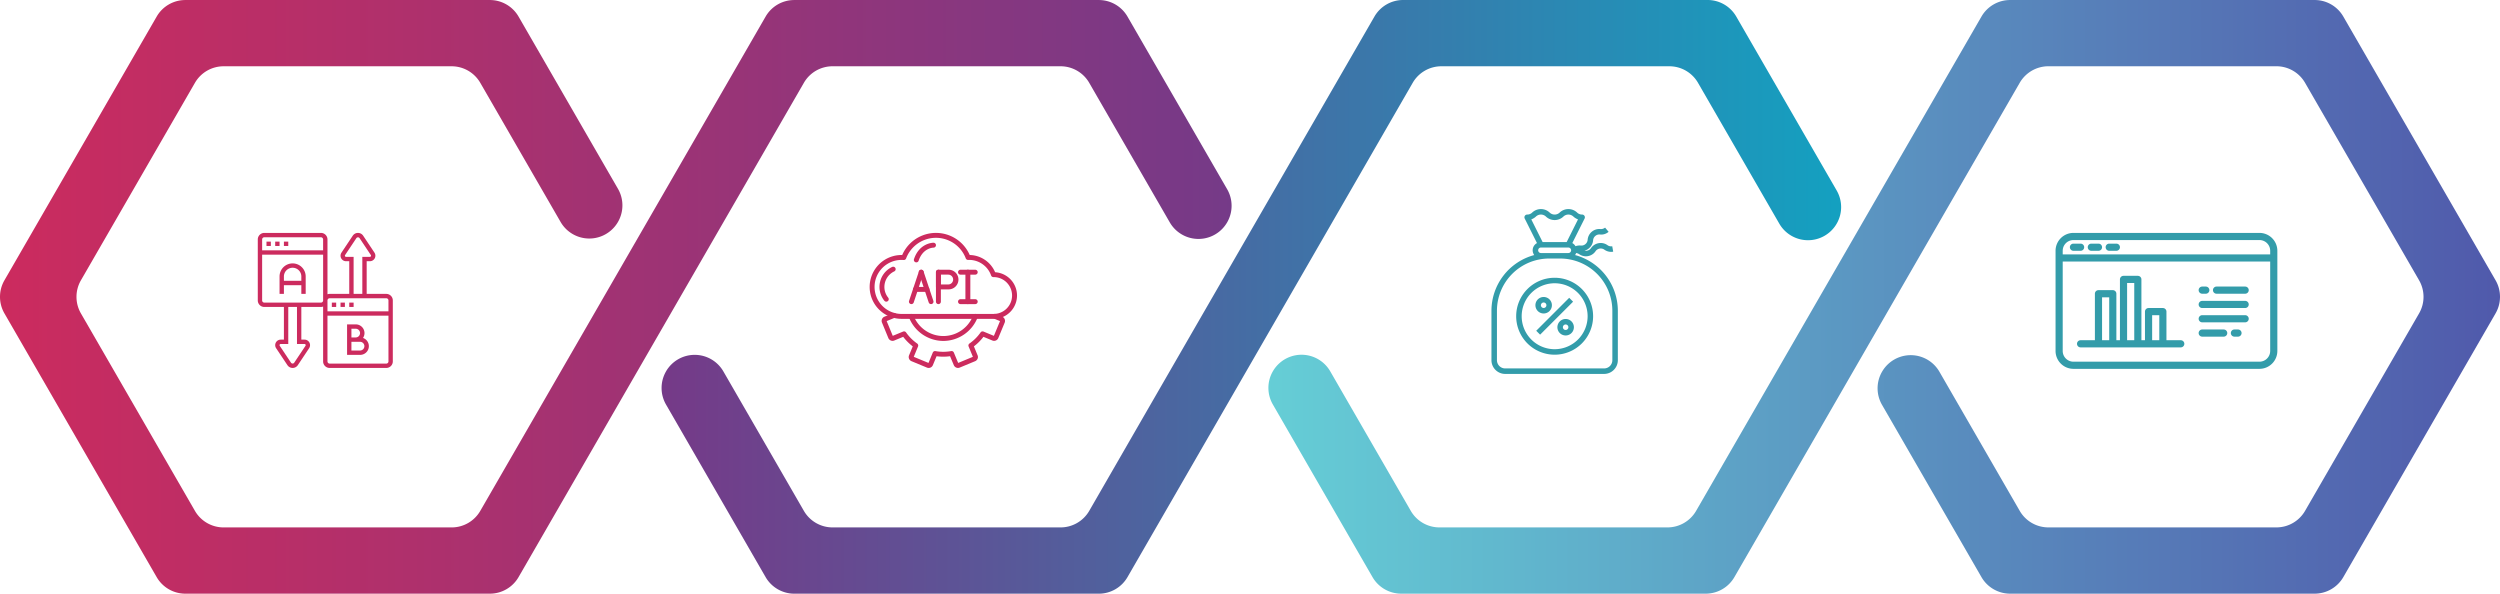 <svg xmlns="http://www.w3.org/2000/svg" xmlns:xlink="http://www.w3.org/1999/xlink" width="1170" height="277.845" viewBox="0 0 1170 277.845">
  <defs>
    <clipPath id="clip-path">
      <rect id="Rectangle_59" data-name="Rectangle 59" width="115.473" height="63.2" transform="translate(-67.5 4507)" fill="#cc2b5e"/>
    </clipPath>
    <linearGradient id="linear-gradient" y1="0.5" x2="1" y2="0.5" gradientUnits="objectBoundingBox">
      <stop offset="0" stop-color="#65ced6"/>
      <stop offset="1" stop-color="#5059ab"/>
    </linearGradient>
    <linearGradient id="linear-gradient-2" y1="0.5" x2="1" y2="0.5" gradientUnits="objectBoundingBox">
      <stop offset="0" stop-color="#753a88"/>
      <stop offset="1" stop-color="#14a0c0"/>
    </linearGradient>
    <linearGradient id="linear-gradient-3" y1="0.5" x2="1" y2="0.5" gradientUnits="objectBoundingBox">
      <stop offset="0" stop-color="#cc2b5e"/>
      <stop offset="1" stop-color="#753a88"/>
    </linearGradient>
  </defs>
  <g id="Group_117" data-name="Group 117" transform="translate(-375 -6274)">
    <g id="Mask_Group_1" data-name="Mask Group 1" transform="translate(537 1876)" clip-path="url(#clip-path)">
      <g id="testing" transform="translate(-41.363 4507)">
        <path id="Path_81" data-name="Path 81" d="M77.4,45.8H68.226V30.51h1.493a2.584,2.584,0,0,0,2.15-4.017l-5.288-7.932a2.923,2.923,0,0,0-4.865,0l-5.288,7.932a2.586,2.586,0,0,0,2.151,4.018h1.493V45.8H50.9a3.024,3.024,0,0,0-1.019.188V20.316a3.062,3.062,0,0,0-3.058-3.058h-26.5a3.062,3.062,0,0,0-3.058,3.058V48.858a3.062,3.062,0,0,0,3.058,3.058H29.49v15.29H28a2.584,2.584,0,0,0-2.15,4.017l5.288,7.932a2.923,2.923,0,0,0,4.865,0l5.288-7.932a2.586,2.586,0,0,0-2.151-4.018H37.645V51.916h9.174a3.024,3.024,0,0,0,1.019-.188V77.4A3.062,3.062,0,0,0,50.9,80.458H77.4A3.062,3.062,0,0,0,80.458,77.4V48.858A3.062,3.062,0,0,0,77.4,45.8ZM58.578,28.471a.545.545,0,0,1-.454-.848l5.288-7.932a.918.918,0,0,1,1.473,0l5.288,7.932a.54.54,0,0,1,.092.3.547.547,0,0,1-.546.545H66.187V45.8H62.11V28.471ZM50.9,47.839H77.4a1.02,1.02,0,0,1,1.019,1.019v5.1H49.878v-5.1A1.02,1.02,0,0,1,50.9,47.839ZM20.316,19.3h26.5a1.02,1.02,0,0,1,1.019,1.019v5.1H19.3v-5.1A1.02,1.02,0,0,1,20.316,19.3ZM39.139,69.245a.545.545,0,0,1,.454.848L34.3,78.025a.918.918,0,0,1-1.473,0l-5.288-7.932a.54.54,0,0,1-.092-.3A.548.548,0,0,1,28,69.245h3.532V51.916h4.077V69.245Zm7.681-19.368h-26.5A1.02,1.02,0,0,1,19.3,48.858V27.452H47.839V48.858A1.02,1.02,0,0,1,46.819,49.878ZM77.4,78.42H50.9A1.02,1.02,0,0,1,49.878,77.4V55.994H78.42V77.4A1.02,1.02,0,0,1,77.4,78.42Z" transform="translate(-17.258 -17.258)" fill="#cc2b5e"/>
        <path id="Path_82" data-name="Path 82" d="M604.032,569.516h2.039v2.039h-2.039Z" transform="translate(-569.374 -536.897)" fill="#cc2b5e"/>
        <path id="Path_83" data-name="Path 83" d="M673.065,569.516H675.1v2.039h-2.039Z" transform="translate(-634.329 -536.897)" fill="#cc2b5e"/>
        <path id="Path_84" data-name="Path 84" d="M742.1,569.516h2.039v2.039H742.1Z" transform="translate(-699.284 -536.897)" fill="#cc2b5e"/>
        <path id="Path_85" data-name="Path 85" d="M224.355,86.29h2.039v2.039h-2.039Z" transform="translate(-212.123 -82.213)" fill="#cc2b5e"/>
        <path id="Path_86" data-name="Path 86" d="M86.29,86.29h2.039v2.039H86.29Z" transform="translate(-82.213 -82.213)" fill="#cc2b5e"/>
        <path id="Path_87" data-name="Path 87" d="M155.323,86.29h2.039v2.039h-2.039Z" transform="translate(-147.168 -82.213)" fill="#cc2b5e"/>
        <path id="Path_88" data-name="Path 88" d="M732.3,748.442a4.076,4.076,0,0,0-3.387-6.346h-4.077v14.271h6.116a4.077,4.077,0,0,0,1.349-7.925Zm-5.426-4.307h2.039a2.039,2.039,0,0,1,0,4.077h-2.039Zm4.077,10.194h-4.077v-4.077h4.077a2.039,2.039,0,0,1,0,4.077Z" transform="translate(-683.045 -699.284)" fill="#cc2b5e"/>
        <path id="Path_89" data-name="Path 89" d="M195.955,258.871a6.122,6.122,0,0,0-6.116,6.116v8.155h2.039v-4.077h8.155v4.077h2.039v-8.155A6.122,6.122,0,0,0,195.955,258.871Zm-4.077,8.155v-2.039a4.077,4.077,0,1,1,8.155,0v2.039Z" transform="translate(-179.645 -244.6)" fill="#cc2b5e"/>
      </g>
    </g>
    <g id="Group_79" data-name="Group 79" transform="translate(301.394 6051.034)">
      <g id="Group_76" data-name="Group 76" transform="translate(667.22 222.973)">
        <g id="Group_75" data-name="Group 75">
          <path id="Path_78" data-name="Path 78" d="M595.31,462.043a15.5,15.5,0,0,1-13.422,7.749H475.19a15.5,15.5,0,0,1-13.422-7.749l-37.7-65.308a15.5,15.5,0,0,0-26.866.035l-.007.013a15.5,15.5,0,0,0,.02,15.464l46.646,80.8a15.507,15.507,0,0,0,13.424,7.749H599.8a15.5,15.5,0,0,0,13.422-7.749c87.754-151.974,64.662-112.1,133.533-231.328a15.5,15.5,0,0,1,13.42-7.747h106.7a15.5,15.5,0,0,1,13.422,7.749l53.357,92.41a15.5,15.5,0,0,1,0,15.5l-53.357,92.41a15.5,15.5,0,0,1-13.422,7.747h-106.7a15.5,15.5,0,0,1-13.42-7.749l-37.589-65.112a15.5,15.5,0,0,0-26.864.035l-.008.011a15.5,15.5,0,0,0,.02,15.464l46.532,80.609a15.5,15.5,0,0,0,13.422,7.75H884.779a15.5,15.5,0,0,0,13.42-7.749l71.249-123.419a15.5,15.5,0,0,0,0-15.5L898.2,230.719a15.491,15.491,0,0,0-13.42-7.749H742.266a15.494,15.494,0,0,0-13.422,7.749C420.143,765.462,767.482,163.812,595.31,462.043Z" transform="translate(-395.138 -222.97)" fill="url(#linear-gradient)"/>
        </g>
      </g>
      <g id="Group_77" data-name="Group 77" transform="translate(383.223 222.966)">
        <path id="Path_79" data-name="Path 79" d="M459.36,493.057a15.514,15.514,0,0,1-13.422,7.754H303.416A15.547,15.547,0,0,1,290,493.057l-46.613-80.766a15.509,15.509,0,0,1,0-15.492v-.015a15.5,15.5,0,0,1,26.844,0l37.674,65.26a15.517,15.517,0,0,0,13.422,7.754H428.034a15.517,15.517,0,0,0,13.422-7.754c54.234-94.083,75.058-130.113,133.475-231.326a15.508,15.508,0,0,1,13.42-7.752h142.49a15.479,15.479,0,0,1,13.422,7.752l47,81.412a15.5,15.5,0,0,1-5.921,21.322h0a15.506,15.506,0,0,1-20.936-5.817l-38.037-65.9a15.479,15.479,0,0,0-13.422-7.752H606.257a15.479,15.479,0,0,0-13.422,7.752S512.265,401.428,459.36,493.057Z" transform="translate(-241.31 -222.966)" fill="url(#linear-gradient-2)"/>
      </g>
      <g id="Group_78" data-name="Group 78" transform="translate(73.606 222.973)">
        <path id="Path_80" data-name="Path 80" d="M449.819,261.727a15.5,15.5,0,0,1,13.422-7.75h106.7a15.5,15.5,0,0,1,13.422,7.75l37.7,65.306A15.5,15.5,0,0,0,647.93,327l.006-.011a15.5,15.5,0,0,0-.018-15.464l-46.648-80.8a15.5,15.5,0,0,0-13.422-7.749H445.335a15.5,15.5,0,0,0-13.422,7.747c-.018.033-101.9,176.558-133.534,231.328a15.489,15.489,0,0,1-13.42,7.747h-106.7a15.5,15.5,0,0,1-13.422-7.747l-53.357-92.41a15.5,15.5,0,0,1,0-15.5l53.357-92.41a15.5,15.5,0,0,1,13.422-7.749h106.7a15.5,15.5,0,0,1,13.422,7.75l37.587,65.11a15.5,15.5,0,0,0,26.866-.033l.007-.013a15.5,15.5,0,0,0-.02-15.462l-46.532-80.611a15.5,15.5,0,0,0-13.424-7.749H160.352a15.494,15.494,0,0,0-13.422,7.749L75.683,354.136a15.492,15.492,0,0,0,0,15.5L146.93,493.052a15.5,15.5,0,0,0,13.422,7.749H302.863a15.507,15.507,0,0,0,13.424-7.749C330.835,467.857,342.984,446.81,449.819,261.727Z" transform="translate(-73.606 -222.97)" fill="url(#linear-gradient-3)"/>
      </g>
    </g>
    <g id="Page-1" transform="translate(782 6383)">
      <g id="_002---API" data-name="002---API" transform="translate(0 0)">
        <path id="Shape" d="M58.029,40.218H14.938a14.938,14.938,0,0,1,0-29.876c.1,0,.195,0,.291,0a17.235,17.235,0,0,1,31.595,0,13.234,13.234,0,0,1,11.885,8.062,10.916,10.916,0,0,1-.679,21.812ZM14.938,12.64a12.64,12.64,0,0,0,0,25.28H58.029a8.618,8.618,0,0,0,0-17.236h-.115a1.149,1.149,0,0,1-1.083-.766A10.9,10.9,0,0,0,46.471,12.64c-.112,0-.224,0-.336.008a1.159,1.159,0,0,1-1.154-.737,14.936,14.936,0,0,0-27.923.031,1.147,1.147,0,0,1-1.19.737,9.252,9.252,0,0,0-.931-.04Z" transform="translate(0 0)" fill="#cc2b5e"/>
        <path id="Shape-2" data-name="Shape" d="M7.184,30.121A1.145,1.145,0,0,1,6.29,29.7,10.312,10.312,0,0,1,9.932,13.88a1.149,1.149,0,1,1,.982,2.078A8.078,8.078,0,0,0,6.3,23.227a7.9,7.9,0,0,0,1.778,5.022,1.149,1.149,0,0,1-.892,1.872Z" transform="translate(0.596 2.053)" fill="#cc2b5e"/>
        <path id="Shape-3" data-name="Shape" d="M17.149,31.088a1.15,1.15,0,0,1-1.09-1.513l4.6-13.789a1.149,1.149,0,1,1,2.18.727L18.239,30.3a1.149,1.149,0,0,1-1.09.786Z" transform="translate(2.385 2.236)" fill="#cc2b5e"/>
        <path id="Shape-4" data-name="Shape" d="M25.745,31.088a1.149,1.149,0,0,1-1.09-.786l-4.6-13.789a1.149,1.149,0,1,1,2.18-.727l4.6,13.789a1.15,1.15,0,0,1-1.09,1.513Z" transform="translate(2.982 2.236)" fill="#cc2b5e"/>
        <path id="Shape-5" data-name="Shape" d="M24.174,24.3H18.819a1.149,1.149,0,1,1,0-2.3h5.355a1.149,1.149,0,0,1,0,2.3Z" transform="translate(2.634 3.28)" fill="#cc2b5e"/>
        <path id="Shape-6" data-name="Shape" d="M28.149,31.087A1.149,1.149,0,0,1,27,29.938V16.149a1.149,1.149,0,1,1,2.3,0V29.938A1.149,1.149,0,0,1,28.149,31.087Z" transform="translate(4.025 2.236)" fill="#cc2b5e"/>
        <path id="Shape-7" data-name="Shape" d="M32.745,24.193h-4.6A1.149,1.149,0,0,1,27,23.044V16.149A1.149,1.149,0,0,1,28.149,15h4.6a4.6,4.6,0,1,1,0,9.193Zm-3.447-2.3h3.447a2.3,2.3,0,1,0,0-4.6H29.3Z" transform="translate(4.025 2.236)" fill="#cc2b5e"/>
        <path id="Shape-8" data-name="Shape" d="M40.149,31.087A1.149,1.149,0,0,1,39,29.938V16.149a1.149,1.149,0,0,1,2.3,0V29.938A1.149,1.149,0,0,1,40.149,31.087Z" transform="translate(5.814 2.236)" fill="#cc2b5e"/>
        <path id="Shape-9" data-name="Shape" d="M44.044,17.3H37.149a1.149,1.149,0,0,1,0-2.3h6.894a1.149,1.149,0,0,1,0,2.3Z" transform="translate(5.367 2.236)" fill="#cc2b5e"/>
        <path id="Shape-10" data-name="Shape" d="M44.044,29.3H37.149a1.149,1.149,0,0,1,0-2.3h6.894a1.149,1.149,0,0,1,0,2.3Z" transform="translate(5.367 4.025)" fill="#cc2b5e"/>
        <path id="Shape-11" data-name="Shape" d="M26.9,58.34a2.117,2.117,0,0,1-.842-.176l-7.189-2.98a2.141,2.141,0,0,1-1.166-1.172,2.08,2.08,0,0,1,.026-1.629l1.712-4.139a23.419,23.419,0,0,1-4.469-4.471L10.8,45.5a2.1,2.1,0,0,1-1.625,0,2.124,2.124,0,0,1-1.149-1.143L5.047,37.129a2.115,2.115,0,0,1,1.115-2.764l4.072-1.678a1.149,1.149,0,0,1,.875,2.126l-3.874,1.6,2.846,6.9,4.851-2a1.15,1.15,0,0,1,1.379.4,21.156,21.156,0,0,0,5.2,5.2,1.148,1.148,0,0,1,.4,1.381l-2,4.84,6.9,2.859,2-4.843a1.149,1.149,0,0,1,1.262-.692,20.762,20.762,0,0,0,7.34-.01,1.152,1.152,0,0,1,1.265.69l2.014,4.851,6.886-2.855-2-4.852a1.149,1.149,0,0,1,.407-1.382,20.925,20.925,0,0,0,5.2-5.187,1.147,1.147,0,0,1,1.379-.4l4.849,2.006,2.861-6.9L57.5,35.26a1.148,1.148,0,0,1,.4-2.224,1.2,1.2,0,0,1,.453.088l2.953,1.23a2.1,2.1,0,0,1,1.154,1.159,2.135,2.135,0,0,1,0,1.624l-2.989,7.209a2.12,2.12,0,0,1-2.8,1.143l-4.148-1.717a23.172,23.172,0,0,1-4.467,4.462l1.722,4.173a2.058,2.058,0,0,1,.015,1.6,2.14,2.14,0,0,1-1.17,1.174l-7.2,2.985a2.117,2.117,0,0,1-2.779-1.156L36.9,52.849a23.092,23.092,0,0,1-6.315.009l-1.722,4.163A2.126,2.126,0,0,1,26.9,58.34Zm-.162-2.2h0Zm.214-.1h0ZM47.651,53.3l0,.008Zm-27.8-.02,0,0Zm27.89-.222h0Zm-27.99,0h0ZM57.341,43.47h0Zm-47.423-.1h0Zm47.637,0h0Zm2.871-6.9h0ZM7.169,36.246v0Z" transform="translate(0.728 4.86)" fill="#cc2b5e"/>
        <path id="Shape-12" data-name="Shape" d="M32.1,45.641A17.325,17.325,0,0,1,16.006,34.56a1.149,1.149,0,1,1,2.147-.82,14.927,14.927,0,0,0,27.89,0,1.149,1.149,0,1,1,2.147.82A17.325,17.325,0,0,1,32.1,45.641Z" transform="translate(2.374 4.918)" fill="#cc2b5e"/>
        <path id="Shape-13" data-name="Shape" d="M19.149,13.193a1.15,1.15,0,0,1-1.09-1.513C20.59,4.088,26.924,4,27.193,4A1.149,1.149,0,1,1,27.2,6.3c-.223,0-4.972.146-6.959,6.109a1.149,1.149,0,0,1-1.09.786Z" transform="translate(2.684 0.596)" fill="#cc2b5e"/>
      </g>
    </g>
    <g id="tax" transform="translate(1072.5 6371.846)">
      <path id="Path_90" data-name="Path 90" d="M39.635,21.523a3.836,3.836,0,0,0,.5-.97,3.752,3.752,0,0,1,1.479.591,5.658,5.658,0,0,0,3.023.968,5.862,5.862,0,0,0,1.016-.093,5.4,5.4,0,0,0,3.5-2.2,2.943,2.943,0,0,1,4.282-.755,5.4,5.4,0,0,0,4.042.873L57.023,17.4a2.941,2.941,0,0,1-2.307-.567,5.473,5.473,0,0,0-7.539,1.329A2.945,2.945,0,0,1,45.2,19.486a2.548,2.548,0,0,1-1.123-.027,5.113,5.113,0,0,0,2.058-1.092,5.4,5.4,0,0,0,1.929-3.657,2.939,2.939,0,0,1,1.05-2.132,2.9,2.9,0,0,1,2.281-.664,5.288,5.288,0,0,0,3.936-1.265L53.676,8.681a3.071,3.071,0,0,1-2.282.662,5.474,5.474,0,0,0-5.865,4.921A2.941,2.941,0,0,1,42.2,17.058a5.715,5.715,0,0,0-2.367.316,3.857,3.857,0,0,0-1.493-1.459L44.091,4.431A1.286,1.286,0,0,0,42.934,2.57a3.318,3.318,0,0,1-2.407-1,5.928,5.928,0,0,0-8.034,0,3.4,3.4,0,0,1-2.412,1,3.4,3.4,0,0,1-2.412-1,5.937,5.937,0,0,0-8.039,0,3.329,3.329,0,0,1-2.414,1,1.286,1.286,0,0,0-1.151,1.861l5.742,11.485a3.816,3.816,0,0,0-1.293,5.607A27.025,27.025,0,0,0,.5,47.576V70.721a6.437,6.437,0,0,0,6.429,6.429H53.221a6.437,6.437,0,0,0,6.429-6.429V47.576A27.026,27.026,0,0,0,39.635,21.523ZM21.236,3.575a3.4,3.4,0,0,1,4.827,0,5.935,5.935,0,0,0,8.037,0,3.392,3.392,0,0,1,4.82,0,6.833,6.833,0,0,0,2.087,1.261l-5.3,10.593H24.44L19.145,4.837a6.869,6.869,0,0,0,2.091-1.263Zm2.41,17a1.286,1.286,0,0,1,0-2.572H36.5a1.286,1.286,0,0,1,0,2.572ZM57.078,70.721a3.858,3.858,0,0,1-3.858,3.858H6.929a3.857,3.857,0,0,1-3.858-3.858V47.576A24.458,24.458,0,0,1,27.5,23.144h5.143A24.459,24.459,0,0,1,57.078,47.576Zm0,0" fill="#339caa"/>
      <path id="Path_91" data-name="Path 91" d="M130.84,273.766l15.431-15.43,1.818,1.818-15.43,15.431Zm0,0" transform="translate(-109.39 -216.813)" fill="#339caa"/>
      <path id="Path_92" data-name="Path 92" d="M196.358,320a3.858,3.858,0,1,0,3.858,3.858A3.857,3.857,0,0,0,196.358,320Zm0,5.143a1.286,1.286,0,1,1,1.286-1.286A1.286,1.286,0,0,1,196.358,325.139Zm0,0" transform="translate(-161.139 -268.563)" fill="#339caa"/>
      <path id="Path_93" data-name="Path 93" d="M132.358,263.711a3.858,3.858,0,1,0-3.858-3.858A3.858,3.858,0,0,0,132.358,263.711Zm0-5.143a1.286,1.286,0,1,1-1.286,1.286A1.286,1.286,0,0,1,132.358,258.568Zm0,0" transform="translate(-107.426 -214.85)" fill="#339caa"/>
      <path id="Path_94" data-name="Path 94" d="M90.5,200a18,18,0,1,0,18,18A18,18,0,0,0,90.5,200Zm0,33.433A15.43,15.43,0,1,1,105.933,218,15.43,15.43,0,0,1,90.5,233.429Zm0,0" transform="translate(-60.427 -167.851)" fill="#339caa"/>
    </g>
    <g id="ui" transform="translate(1329 6279)">
      <path id="Path_95" data-name="Path 95" d="M103.429,104H16.371A8.38,8.38,0,0,0,8,112.371v46.877a8.38,8.38,0,0,0,8.371,8.371h87.058a8.38,8.38,0,0,0,8.371-8.371V112.371A8.38,8.38,0,0,0,103.429,104Zm-92.081,8.371a5.028,5.028,0,0,1,5.023-5.023h87.058a5.028,5.028,0,0,1,5.023,5.023v1.674h-97.1Zm97.1,46.877a5.028,5.028,0,0,1-5.023,5.023H16.371a5.028,5.028,0,0,1-5.023-5.023V117.394h97.1Z" fill="#339caa"/>
      <path id="Path_96" data-name="Path 96" d="M45.023,128H41.674a1.674,1.674,0,0,0,0,3.348h3.348a1.674,1.674,0,0,0,0-3.348Z" transform="translate(-25.303 -18.977)" fill="#339caa"/>
      <path id="Path_97" data-name="Path 97" d="M85.023,128H81.674a1.674,1.674,0,0,0,0,3.348h3.348a1.674,1.674,0,0,0,0-3.348Z" transform="translate(-56.932 -18.977)" fill="#339caa"/>
      <path id="Path_98" data-name="Path 98" d="M125.023,128h-3.348a1.674,1.674,0,0,0,0,3.348h3.348a1.674,1.674,0,0,0,0-3.348Z" transform="translate(-88.561 -18.977)" fill="#339caa"/>
      <path id="Path_99" data-name="Path 99" d="M361.674,227.348h13.394a1.674,1.674,0,0,0,0-3.348H361.674a1.674,1.674,0,0,0,0,3.348Z" transform="translate(-278.335 -94.887)" fill="#339caa"/>
      <path id="Path_100" data-name="Path 100" d="M329.674,259.348h20.09a1.674,1.674,0,0,0,0-3.348h-20.09a1.674,1.674,0,0,0,0,3.348Z" transform="translate(-253.032 -120.19)" fill="#339caa"/>
      <path id="Path_101" data-name="Path 101" d="M329.674,291.348h20.09a1.674,1.674,0,0,0,0-3.348h-20.09a1.674,1.674,0,0,0,0,3.348Z" transform="translate(-253.032 -145.494)" fill="#339caa"/>
      <path id="Path_102" data-name="Path 102" d="M329.674,323.348h10.045a1.674,1.674,0,0,0,0-3.348H329.674a1.674,1.674,0,0,0,0,3.348Z" transform="translate(-253.032 -170.797)" fill="#339caa"/>
      <path id="Path_103" data-name="Path 103" d="M403.348,320h-1.674a1.674,1.674,0,0,0,0,3.348h1.674a1.674,1.674,0,0,0,0-3.348Z" transform="translate(-309.964 -170.797)" fill="#339caa"/>
      <path id="Path_104" data-name="Path 104" d="M329.674,227.348h1.674a1.674,1.674,0,0,0,0-3.348h-1.674a1.674,1.674,0,0,0,0,3.348Z" transform="translate(-253.032 -94.887)" fill="#339caa"/>
      <path id="Path_105" data-name="Path 105" d="M57.674,233.484h46.877a1.674,1.674,0,0,0,0-3.348h-6.7V216.742a1.674,1.674,0,0,0-1.674-1.674h-6.7a1.674,1.674,0,0,0-1.674,1.674v13.394H86.135V201.674A1.674,1.674,0,0,0,84.461,200h-6.7a1.674,1.674,0,0,0-1.674,1.674v28.461H74.416V208.371a1.674,1.674,0,0,0-1.674-1.674h-6.7a1.674,1.674,0,0,0-1.674,1.674v21.765h-6.7a1.674,1.674,0,0,0,0,3.348Zm33.484-15.068h3.348v11.719H91.158ZM79.439,203.348h3.348v26.787H79.439Zm-11.719,6.7h3.348v20.09H67.719Z" transform="translate(-37.955 -75.91)" fill="#339caa"/>
    </g>
  </g>
</svg>
